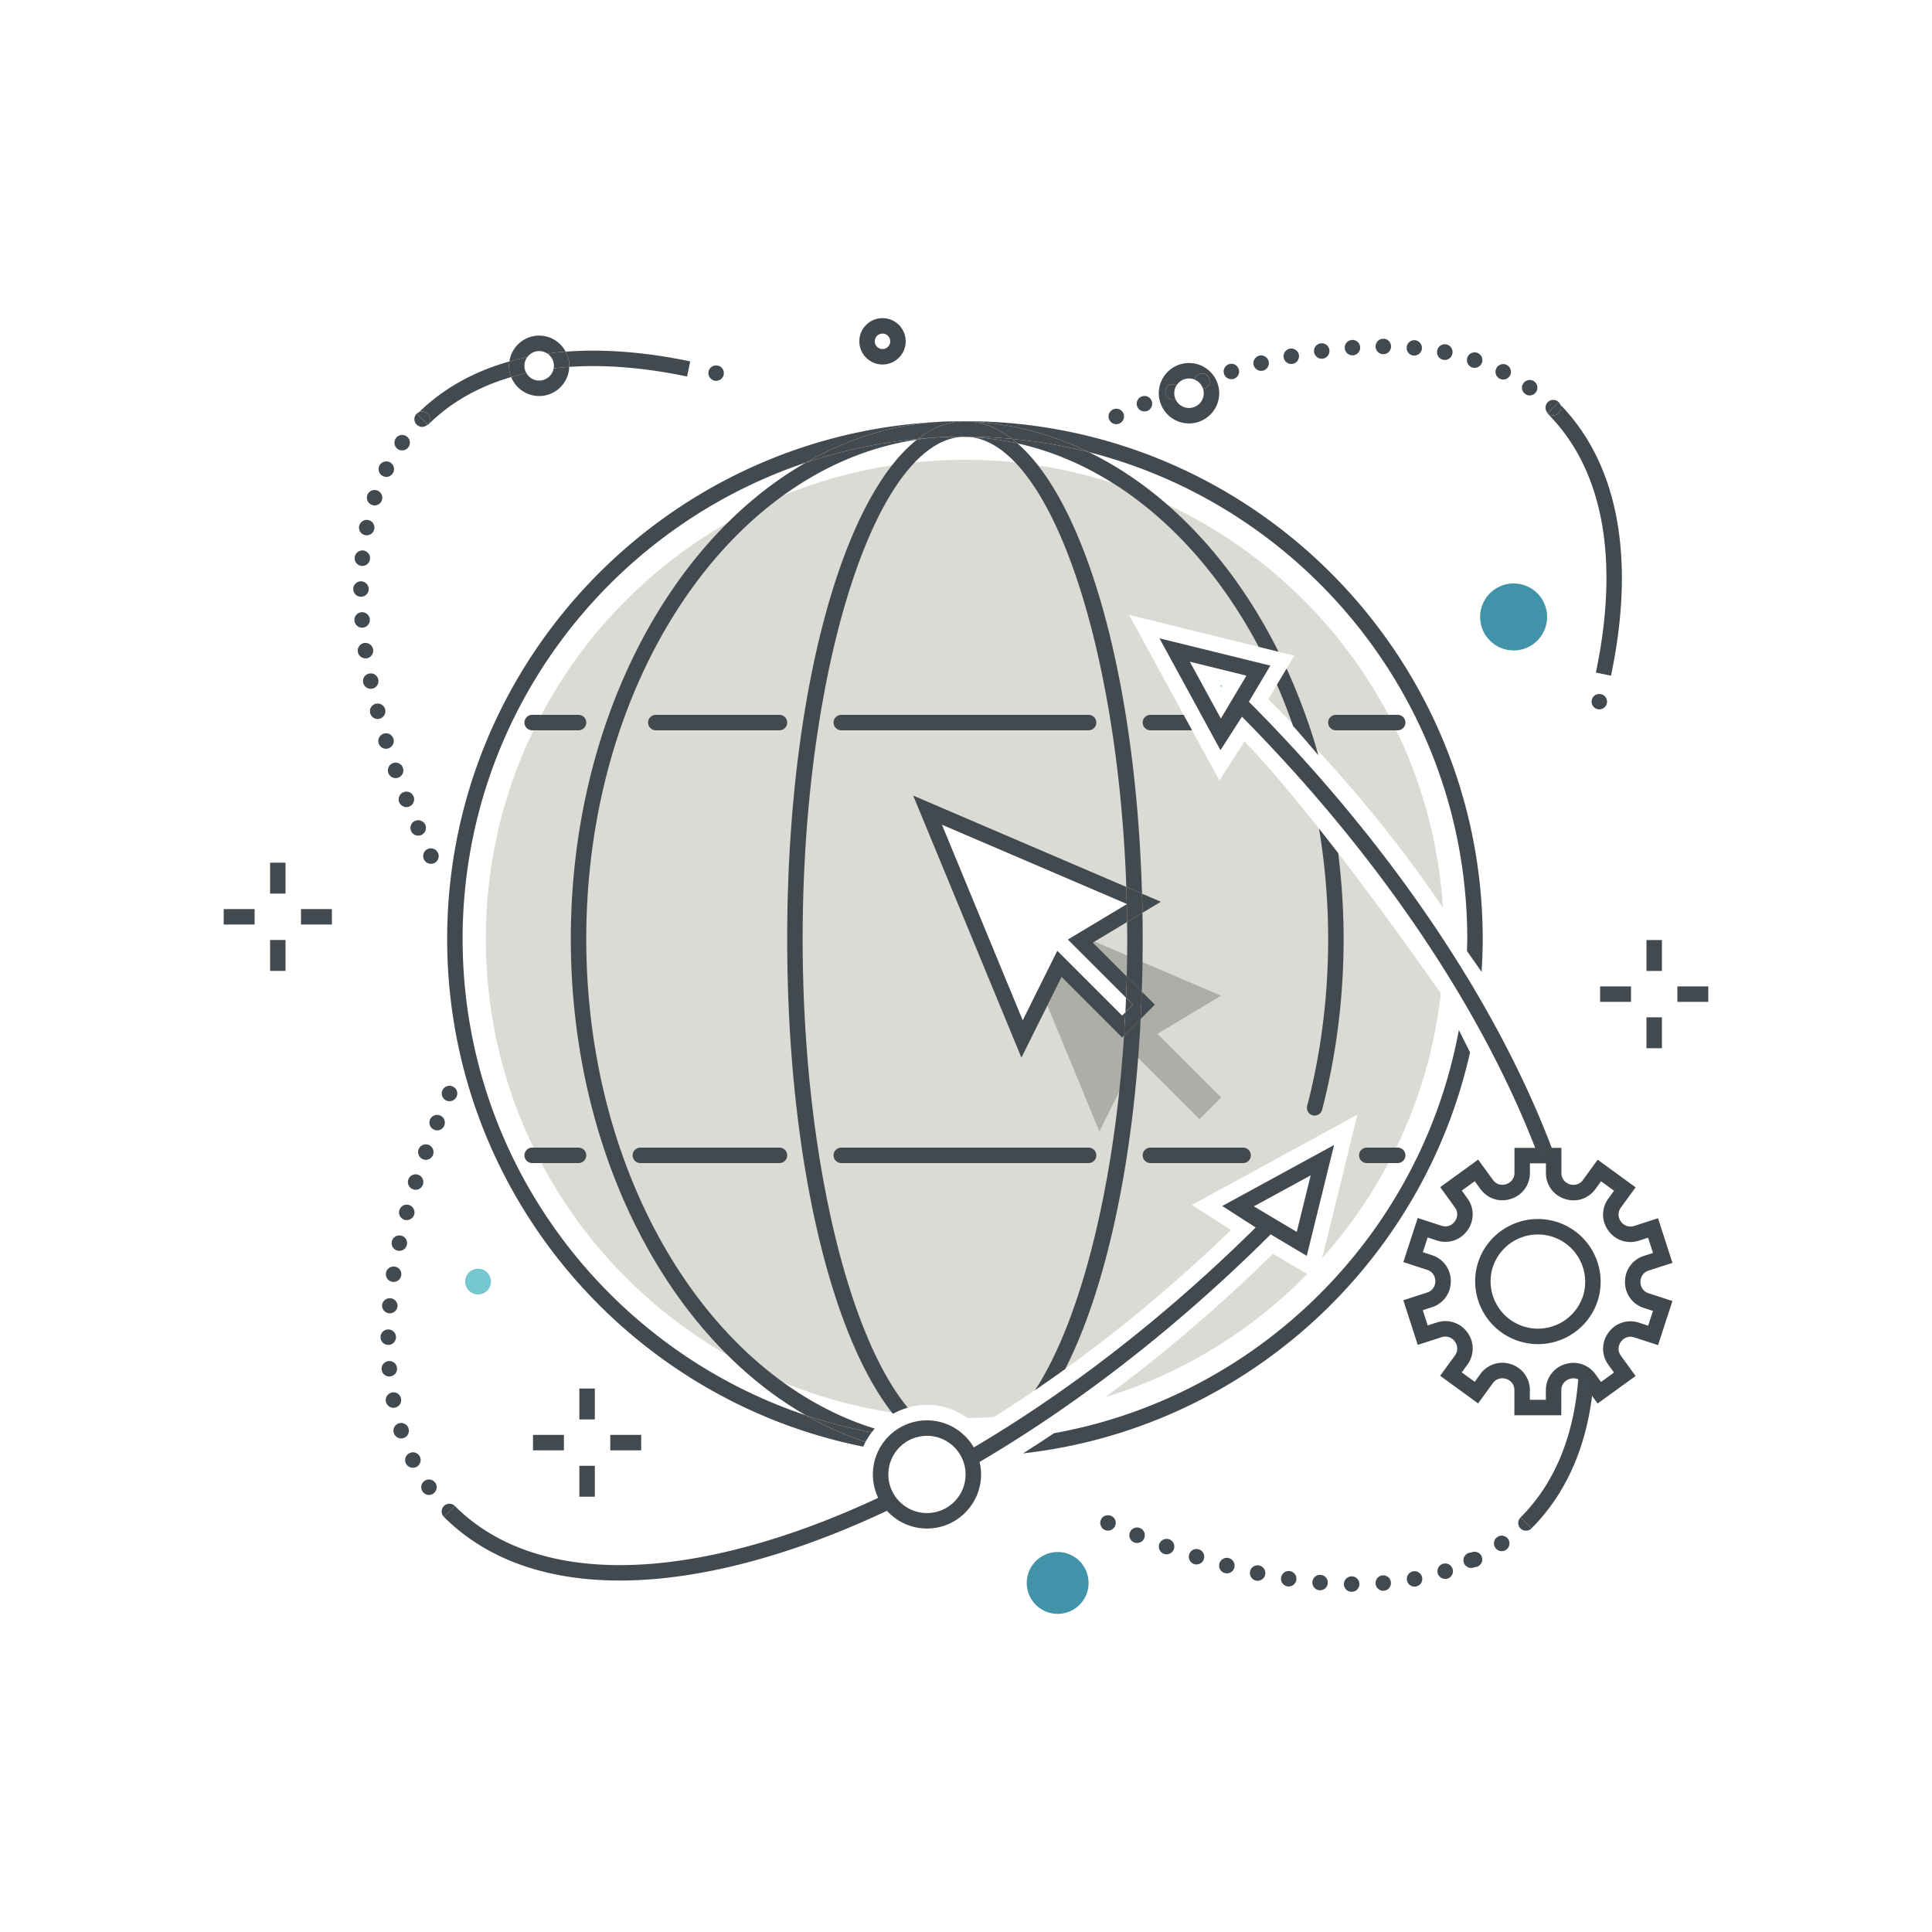 <?xml version="1.0" encoding="utf-8"?><svg xmlns="http://www.w3.org/2000/svg" width="250" height="250" viewBox="0 0 250 250"><g fill="none" fill-rule="evenodd"><path fill="#DBDBD5" d="M158.034 142.013l-2.829 2.828-8.111-8.111-4.833 9.721-7.248-17.553-2.758 5.545-12.227-29.609 28 12-7.505 4.502 17.511 7.505-8.232 4.939 8.232 8.233zm28.414-13.452c-1.248-1.798-15.74-22.605-25.412-32.624l-3.247 5.054-11.683-21.419 21.376 5.262-3.37 5.661c10.737 10.533 18.127 20.316 22.607 26.989-2.071-32.368-28.965-57.984-61.856-57.984-34.242 0-62 27.758-62 62 0 31.15 22.975 56.928 52.903 61.329a8.945 8.945 0 0 1 9.425.663 63.584 63.584 0 0 0 3.394-.113c10.457-6.556 20.873-14.727 30.705-24.218l-5.054-3.246 21.419-11.683-4.573 18.58c8.332-9.316 13.88-21.166 15.366-34.251z"/><path fill="#DBDBD5" d="M164.731 162.238c-6.985 6.854-14.285 13.073-21.71 18.554 10.031-3.069 18.975-8.615 26.132-15.923l-4.422-2.631"/><path fill="#AEAEA8" d="M140.523 121.336l-.728.437 8.233 8.232-2.829 2.829-8.111-8.111-2.075 4.175 7.248 17.553 4.833-9.721 8.111 8.111 2.829-2.828-8.232-8.233 8.232-4.939-17.511-7.505"/><path fill="#434A4F" d="M140.884 58.503c28.118 7.154 48.979 32.683 48.979 62.997 0 .523-.028 1.04-.04 1.56a396.676 396.676 0 0 1 1.89 2.695c.089-1.408.15-2.824.15-4.255 0-36.945-30.056-67-67-67 .306 0 .609.032.912.065 5.285.268 10.364 1.628 15.109 3.938M124.863 54.5c-.192 0-.381.013-.573.014.084.001.166.007.25.009.108-.004.214-.023.323-.023m-20.59 128.638c-25.776-8.634-44.41-32.993-44.41-61.638 0-28.645 18.634-53.005 44.41-61.638 5.164-2.958 10.772-4.777 16.648-5.237C85.806 56.674 57.863 85.88 57.863 121.5c0 32.441 23.177 59.563 53.84 65.695a9.44 9.44 0 0 1 .297-.616 41.521 41.521 0 0 1-7.727-3.441m32.106 2.32a175.362 175.362 0 0 1-3.991 2.608c28.515-3.203 51.657-24.368 57.835-51.886a453.17 453.17 0 0 1-1.448-2.909c-4.871 26.502-25.858 47.42-52.396 52.187"/><path fill="#434A4F" d="M167.322 93.941a168.892 168.892 0 0 1 3.284 3.806 78.075 78.075 0 0 0-4.123-11.235l-1.246 2.093a75.364 75.364 0 0 1 2.085 5.336m-54.127 90.921c-21.347-6.589-37.332-32.487-37.332-63.362 0-33.461 18.77-61.089 42.799-64.612.039-.031.077-.064.116-.094a64.42 64.42 0 0 0-14.505 3.068c-17.861 10.231-30.41 34.005-30.41 61.638 0 27.632 12.549 51.407 30.41 61.638a64.53 64.53 0 0 0 8.518 2.22c.129-.17.263-.336.404-.496m58.668-63.362c0 7.409-.914 14.678-2.718 21.603-.139.535.182 1.08.716 1.22a1.007 1.007 0 0 0 1.22-.716c1.845-7.09 2.782-14.528 2.782-22.107 0-3.78-.247-7.482-.698-11.093a336.372 336.372 0 0 0-2.482-3.181 87.164 87.164 0 0 1 1.18 14.274m-48-67c-.988 0-1.967.049-2.942.125a68.338 68.338 0 0 1 3.369-.111c-.143-.001-.284-.014-.427-.014m1.729 2.059c-.243-.027-.485-.059-.729-.059-.1 0-.198.019-.297.024.343.007.685.019 1.026.035m6.068.812c12.819 2.849 23.938 12.597 31.214 26.328l2.565.632c-5.88-11.771-14.464-20.918-24.555-25.828a64.568 64.568 0 0 0-9.936-1.709c.239.184.477.372.712.577"/><path fill="#434A4F" d="M140.884 58.503c-4.745-2.31-9.824-3.67-15.109-3.938 1.789.194 3.52.956 5.173 2.229 3.393.317 6.713.888 9.936 1.709m-36.611 124.635a41.521 41.521 0 0 0 7.727 3.441c.229-.43.497-.836.791-1.221a64.53 64.53 0 0 1-8.518-2.22m14.505-126.344c1.833-1.413 3.763-2.195 5.762-2.271-.084-.002-.166-.008-.25-.009-1.13.01-2.253.046-3.369.111-5.876.46-11.484 2.279-16.648 5.237a64.42 64.42 0 0 1 14.505-3.068M68.863 94.5h6a1 1 0 1 0 0-2h-6a1 1 0 1 0 0 2m16 0h16a1 1 0 1 0 0-2h-16a1 1 0 1 0 0 2m96-2h-8a1 1 0 1 0 0 2h8a1 1 0 1 0 0-2m-106 56h-6a1 1 0 1 0 0 2h6a1 1 0 1 0 0-2m26 0h-18a1 1 0 1 0 0 2h18a1 1 0 1 0 0-2m8-54h32a1 1 0 1 0 0-2h-32a1 1 0 1 0 0 2m32 54h-32a1 1 0 1 0 0 2h32a1 1 0 1 0 0-2m40 0h-3.998a1 1 0 1 0 0 2h3.998a1 1 0 1 0 0-2"/><path fill="#434A4F" d="M145.744 114.767l2.029.87c-.796-27.969-7.247-50.543-16.113-58.266a36 36 0 0 0-6.068-.812c10.333 1.158 19.049 26.736 20.152 58.208m.092 2.215l-.033-.014.001.034.032-.02m.027 4.518c0 1.633-.028 3.25-.068 4.858l1.955 1.954a206.065 206.065 0 0 0 .084-10.196l-1.99 1.194c.009.729.019 1.456.019 2.19m-44 0c0 27.854 5.555 51.22 13.684 61.45a8.908 8.908 0 0 1 1.915-.801c-7.858-9.492-13.599-33.432-13.599-60.649 0-34.926 9.451-64.463 20.703-64.976-.093-.002-.185-.008-.278-.01-1.09.01-2.173.045-3.248.107-.798.063-1.591.151-2.378.267-9.791 7.703-16.799 33.326-16.799 64.612m32.063 58.392c1.307-.89 2.61-1.807 3.912-2.746 5.175-10.138 8.793-26.294 9.764-45.301l-2.15 2.151c-1.318 19.999-5.712 37.013-11.526 45.896m12.688-49.887l-.907-.907c-.025.633-.049 1.267-.081 1.895l.988-.988"/><path fill="#434A4F" d="M123.863 56.5c-.949 0-1.889.048-2.823.121a67.107 67.107 0 0 1 3.248-.107c-.142-.001-.283-.014-.425-.014m1.912-1.935a8.417 8.417 0 0 0-.912-.065c-.109 0-.215.019-.323.023.413.007.825.021 1.235.042m-.912 1.935c.244 0 .486.032.729.059a36 36 0 0 1 6.068.812 14.867 14.867 0 0 0-.712-.577 65.456 65.456 0 0 0-6.085-.294m0 0c-.193 0-.383.013-.575.014.093.002.185.008.278.01.099-.005.197-.024.297-.024m-3.823.121c-.758.045-1.512.103-2.262.173-.039.03-.077.063-.116.094.787-.116 1.58-.204 2.378-.267"/><path fill="#434A4F" d="M123.863 56.5c.142 0 .283.013.425.014.192-.001.382-.014.575-.014 2.053 0 4.08.107 6.085.294-1.653-1.273-3.384-2.035-5.173-2.229-.41-.021-.822-.035-1.235-.042-1.999.076-3.929.858-5.762 2.271.75-.07 1.504-.128 2.262-.173a36.185 36.185 0 0 1 2.823-.121m36.998 92h-11.998a1 1 0 1 0 0 2h11.998a1 1 0 1 0 0-2m-11.998-56a1 1 0 1 0 0 2h5.386l-1.091-2h-4.295m52.84-39.04c-.201.189-.46.29-.71.29-.26 0-.51-.101-.71-.29l-.002-.002-.04.041c7.189 7.188 9.355 18.782 6.265 33.529l1.957.41c3.196-15.252.928-27.359-6.54-35.063a1.01 1.01 0 0 1-.22 1.085m4.54 36.63c-.09.089-.17.2-.22.32a.967.967 0 0 0-.07.38.989.989 0 0 0 1 1 1.007 1.007 0 0 0 1-1c0-.13-.031-.26-.08-.38a.878.878 0 0 0-.22-.32c-.37-.38-1.05-.38-1.41 0M58.552 142.42a.992.992 0 0 0 .321-1.63c-.041-.04-.09-.09-.151-.12a.525.525 0 0 0-.17-.09.956.956 0 0 0-.769 0 .992.992 0 0 0-.321 1.63.992.992 0 0 0 1.09.21m-9.109 26.439c-.04.551.359 1.03.91 1.08h.09c.51 0 .95-.389 1-.909a1.005 1.005 0 0 0-2-.171m3.21-7.79a1.003 1.003 0 0 0-.771-1.189.993.993 0 0 0-1.179.769.995.995 0 0 0 .769 1.191c.07.009.141.019.21.019.461 0 .87-.319.971-.79m-.731 3.961a.987.987 0 0 0-.84-1.131 1 1 0 0 0-1.139.83c-.08.54.29 1.061.84 1.141a1 1 0 0 0 1.139-.84m1.681-7.891c.14-.53-.181-1.08-.71-1.219a.989.989 0 0 0-1.221.7.993.993 0 0 0 .701 1.229c.089.021.179.031.259.031.441 0 .851-.29.971-.741m1.13-3.879a.998.998 0 1 0-1.901-.611 1 1 0 0 0 .651 1.261.986.986 0 0 0 1.25-.65m1.59 38.61a.995.995 0 0 0-1.391-.24.995.995 0 0 0-.239 1.389c.2.281.51.431.819.431.2 0 .401-.061.57-.19a.995.995 0 0 0 .241-1.39m-4.43-10.88a.984.984 0 0 0-1.16-.801.99.99 0 0 0-.801 1.16c.091.481.511.821.981.821.059 0 .12-.01.179-.021a.989.989 0 0 0 .801-1.159m.97 3.84a1.006 1.006 0 0 0-1.26-.65 1 1 0 0 0-.641 1.259.99.99 0 0 0 .951.691c.099 0 .2-.01.299-.04.531-.17.821-.741.651-1.26m3.179-35.41c.18-.521-.08-1.09-.599-1.281a.994.994 0 0 0-1.28.601.996.996 0 0 0 .599 1.279c.111.04.221.061.341.061.399 0 .79-.25.939-.66m.521-3.151c.399 0 .769-.239.93-.63a.997.997 0 0 0-.55-1.299.99.99 0 0 0-1.3.549.988.988 0 0 0 .55 1.3c.12.051.25.08.37.08m-6.33 27.761h.01c.549 0 .99-.44 1-.99 0-.55-.441-1.01-.991-1.01a.99.99 0 0 0-1.009.989c-.01.55.439 1 .99 1.011m2.76 14a.999.999 0 0 0 .439 1.9c.15 0 .301-.031.441-.1.49-.25.7-.84.459-1.34-.249-.5-.839-.7-1.339-.46m-2.531-9.921c.55-.04.96-.519.911-1.069a.99.99 0 0 0-1.071-.92 1 1 0 0 0-.92 1.08c.04.52.481.92 1 .92.021 0 .05-.011.08-.011m8.08 16.551a1.014 1.014 0 0 0-1.099.22c-.181.179-.29.439-.29.71 0 .259.109.509.29.7l.004.003 1.414-1.415a.882.882 0 0 0-.319-.218M182.903 46.01h.099c.51 0 .941-.39.991-.901a1.008 1.008 0 0 0-.901-1.09h-.009a1 1 0 0 0-.18 1.991m-3.901-.18c.55 0 1-.441 1-.99 0-.56-.45-1.01-1-1.01-.549 0-1 .45-1 1 0 .559.451 1 1 1m-3.99.149h.071a.996.996 0 0 0 .919-1.069.989.989 0 0 0-1.07-.92.99.99 0 0 0-.92 1.069c.04.531.481.92 1 .92m-3.979.441c.05 0 .09 0 .139-.01.55-.08.92-.58.851-1.13a1 1 0 0 0-1.13-.85.995.995 0 0 0-.851 1.129c.071.5.5.861.991.861m-3.941.679c.061 0 .13-.009.191-.019h.009c.541-.11.88-.641.781-1.181a1 1 0 1 0-.981 1.2m19.67-.54a.996.996 0 0 0 1.17-.779 1 1 0 1 0-1.96-.391.99.99 0 0 0 .79 1.17m-38.67 6.681c.13 0 .271-.03.401-.08.5-.221.74-.811.519-1.32a.993.993 0 0 0-1.309-.521h-.01c-.511.221-.74.811-.521 1.32.17.371.531.601.92.601m15.101-5.25c.08 0 .16-.011.239-.03h.011c.529-.141.849-.68.72-1.21a1.016 1.016 0 0 0-1.22-.731c-.53.141-.86.691-.721 1.221.12.449.521.75.971.75m34.75 3.18a1.007 1.007 0 0 0 .58-1.821v.01a.987.987 0 0 0-1.391.231.984.984 0 0 0 .231 1.389c.17.13.38.191.58.191m-53.49 3.719a.94.94 0 0 0 .42-.099c.5-.231.719-.83.48-1.33-.23-.5-.83-.71-1.33-.481-.5.241-.721.84-.481 1.33.17.371.531.58.911.58m46.049-7.339c.111.03.21.049.321.049.41 0 .809-.269.95-.689a1.006 1.006 0 0 0-.641-1.261.992.992 0 0 0-1.259.631c-.18.529.11 1.09.629 1.27"/><path fill="#434A4F" d="M201.655 52.085c.093.093.176.195.268.29a1.006 1.006 0 0 0-1.64-.335 1.008 1.008 0 0 0-.002 1.418l1.374-1.373m-7.582-3.075a.97.97 0 0 0 .439.099c.37 0 .721-.199.901-.55.24-.5.04-1.089-.451-1.339a.994.994 0 0 0-1.339.45.993.993 0 0 0 .45 1.34m-34.731.059a.99.99 0 0 0 .95-1.289.983.983 0 0 0-1.24-.66.997.997 0 0 0-.67 1.239c.13.441.531.71.96.71"/><path fill="#434A4F" d="M200.281 53.458l.002.002c.2.189.45.29.71.29.25 0 .509-.101.71-.29a1.01 1.01 0 0 0 .22-1.085c-.092-.095-.175-.197-.268-.29l-1.374 1.373m-49.418-2.378a.995.995 0 0 1 .559-1.3.993.993 0 0 1 .838.064 1.907 1.907 0 0 1 1.598-.871c.254 0 .496.052.718.143a.97.97 0 0 1 .636-.736h-.009a.995.995 0 0 1 1.28.61.996.996 0 0 1-.61 1.27c-.07.025-.138.028-.207.037.06.186.101.38.101.586a1.911 1.911 0 0 1-1.909 1.909c-.78 0-1.451-.472-1.747-1.145a.923.923 0 0 1-.319.063.994.994 0 0 1-.929-.63zm2.995 3.712a3.914 3.914 0 0 0 3.909-3.909 3.914 3.914 0 0 0-3.909-3.91 3.914 3.914 0 0 0-3.909 3.91 3.914 3.914 0 0 0 3.909 3.909z"/><path fill="#434A4F" d="M155.666 50.297c.069-.009.137-.012.207-.037.52-.18.79-.75.61-1.27a.995.995 0 0 0-1.28-.61h.009a.97.97 0 0 0-.636.736c.518.211.915.646 1.09 1.181m-3.555 1.35a1.891 1.891 0 0 1 .149-1.803.993.993 0 0 0-.838-.064.995.995 0 0 0-.559 1.3c.149.39.53.63.929.63a.923.923 0 0 0 .319-.063M55.332 53.53c.39.39.39 1.02 0 1.409l-.003.003.044.044c2.886-2.886 6.505-4.945 10.772-6.196a3.884 3.884 0 0 1-.287-1.453c0-.193.03-.378.057-.564-4.601 1.295-8.513 3.477-11.67 6.54a1 1 0 0 1 1.087.217m18.33-6.053c4.626-.321 9.742.091 15.241 1.244l.41-1.957c-5.806-1.217-11.215-1.631-16.113-1.257.294.549.476 1.165.476 1.83 0 .048-.012.092-.014.14m18.3 1.502a.977.977 0 0 0 1.411 0c.089-.09.169-.199.219-.319a.968.968 0 0 0 .071-.38c0-.27-.1-.52-.29-.711-.371-.369-1.041-.369-1.411 0a1.006 1.006 0 0 0-.299.711.995.995 0 0 0 .299.699m52.121 147.37c-.371-.37-1.05-.37-1.42 0a.924.924 0 0 0-.21.331c-.05.12-.08.25-.08.379 0 .13.03.26.08.38.049.12.12.231.21.33.19.191.44.29.71.29a1.025 1.025 0 0 0 .71-.29c.089-.099.169-.21.219-.33a.968.968 0 0 0 .071-.38.967.967 0 0 0-.071-.379 1.463 1.463 0 0 0-.219-.331m26.82 7.441a.99.99 0 0 0-1.08.899c-.05.551.359 1.04.91 1.091h.09c.51 0 .95-.391.99-.91a.991.991 0 0 0-.91-1.08m4.01.189c-.55 0-1 .441-1.01.991a.996.996 0 0 0 .99 1.009h.01a1 1 0 0 0 .01-2m4-.13a1.002 1.002 0 0 0 .08 2c.019 0 .049 0 .08-.009.55-.04.96-.521.91-1.071a.992.992 0 0 0-1.07-.92m3.95-.519c-.55.1-.901.62-.8 1.17.09.479.51.809.979.809.061 0 .121 0 .191-.019a.99.99 0 0 0 .79-1.17.99.99 0 0 0-1.16-.79m-15.95-.03a.998.998 0 0 0-1.14.839c-.091.541.29 1.05.83 1.141.05.01.1.01.149.01.491 0 .92-.351.991-.851a.995.995 0 0 0-.83-1.139m-11.781-2.81a.983.983 0 0 0-1.25.649.998.998 0 0 0 .651 1.26c.099.031.2.04.3.04.419 0 .82-.269.95-.699a.992.992 0 0 0-.651-1.25m3.88 1.13a1.002 1.002 0 1 0-.25 1.97c.441 0 .841-.29.96-.741.141-.54-.17-1.08-.71-1.229m27.691.739a1 1 0 0 0-.651 1.261c.141.42.531.689.96.689.101 0 .2-.009.301-.04.529-.17.819-.739.649-1.259a.998.998 0 0 0-1.259-.651m-23.76.21a.99.99 0 0 0-1.181.771.998.998 0 0 0 .761 1.19 1.002 1.002 0 0 0 1.189-.77 1.01 1.01 0 0 0-.769-1.191m-11.641-3.38a1.01 1.01 0 0 0-1.29.601 1.005 1.005 0 0 0 .941 1.34c.41 0 .799-.26.94-.66a.998.998 0 0 0-.591-1.281m-3.79-1.46a.997.997 0 0 0-1.3.551c-.21.52.04 1.1.55 1.31.12.049.25.07.381.07.39 0 .77-.23.92-.62a1.006 1.006 0 0 0-.551-1.311m46.231 1.17a.996.996 0 0 0-.241 1.391c.201.279.51.43.821.43.2 0 .399-.06.58-.19.45-.32.559-.94.24-1.391-.32-.45-.95-.559-1.4-.24m-3.38 2a.996.996 0 1 0 .439 1.891 1 1 0 0 0 .901-1.441.997.997 0 0 0-1.34-.45m6.389-4.529a.969.969 0 0 0-.29.699c0 .271.101.521.29.711.09.09.201.17.321.22a1 1 0 0 0 .389.069c.13 0 .26-.019.38-.069s.231-.13.321-.22l.002-.003-1.41-1.409-.003.002M49.842 91.79a1 1 0 0 0-1.219-.721.986.986 0 0 0-.72 1.211 1.003 1.003 0 0 0 1.21.73c.54-.14.859-.691.729-1.22m-1.67-2.681a.987.987 0 0 0 .781-1.17c-.111-.54-.63-.899-1.17-.779-.55.1-.901.63-.79 1.17.099.479.519.8.979.8.07 0 .131 0 .2-.021m1.781 7.78c.089 0 .19-.019.29-.049a.998.998 0 0 0-.58-1.911 1.002 1.002 0 0 0 .29 1.96m-2.521-11.7c.551-.08.931-.59.851-1.139a1.01 1.01 0 0 0-1.13-.85c-.55.08-.931.59-.851 1.14a1 1 0 0 0 .99.849h.14m-.729-7.969c.559 0 1-.44 1.009-.991 0-.559-.45-1-1-1.009-.559 0-1 .45-1 1a.99.99 0 0 0 .991 1m.229 4c.551-.05.961-.531.921-1.081a.997.997 0 1 0-1.99.151c.04.529.479.93.99.93h.079m6.78 25c-.5.21-.74.799-.519 1.31a1.01 1.01 0 0 0 1.319.52c.511-.22.74-.81.521-1.321-.22-.5-.811-.729-1.321-.509m-1.49-3.71a.993.993 0 0 0-.569 1.29c.16.389.529.639.93.639.129 0 .249-.029.37-.069.509-.2.769-.79.57-1.301-.21-.51-.79-.769-1.301-.559m-4.96-33.26c.07.019.131.019.2.019a1 1 0 0 0 .191-1.979 1.009 1.009 0 0 0-1.181.79c-.099.54.25 1.069.79 1.17m3.601 29.49c-.521.18-.8.75-.611 1.279.141.411.531.67.941.67.109 0 .22-.019.33-.059.52-.18.8-.75.609-1.271h.011c-.19-.529-.761-.8-1.28-.619"/><path fill="#434A4F" d="M54.623 55.24c.258 0 .506-.1.706-.298l-1.37-1.37c.091-.091.193-.17.286-.259a.948.948 0 0 0-.323.217h-.009a.995.995 0 0 0 0 1.409c.2.2.46.301.71.301m.24 55.96a.99.99 0 0 0 1.33.48c.5-.23.71-.831.479-1.331h-.009c-.231-.5-.831-.71-1.331-.479a.993.993 0 0 0-.469 1.33m-6.7-45.851c.099.04.2.061.309.061.421 0 .811-.271.95-.69a.997.997 0 0 0-.639-1.26.99.99 0 0 0-1.26.63.996.996 0 0 0 .64 1.259m3.88-7.069c.31 0 .62-.141.81-.421a.994.994 0 0 0-.23-1.389.993.993 0 0 0-1.39.23.995.995 0 0 0 .229 1.399c.17.121.38.181.581.181m-5.25 14.949h.089a1 1 0 0 0 1-.91.999.999 0 0 0-.899-1.09 1.008 1.008 0 0 0-1.09.91 1.01 1.01 0 0 0 .9 1.09m2.749-11.63a.982.982 0 0 0 1.34-.45v.011c.25-.5.05-1.101-.45-1.351a1.01 1.01 0 0 0-1.34.451c-.239.5-.04 1.099.45 1.339"/><path fill="#434A4F" d="M55.329 54.942l.003-.003a.995.995 0 0 0 0-1.409 1 1 0 0 0-1.087-.217c-.093.089-.195.168-.286.259l1.37 1.37m14.438-9.514c.402 0 .774.126 1.082.339.43-.058.848-.131 1.287-.176.35-.036.709-.056 1.064-.084-.659-1.231-1.942-2.079-3.433-2.079-1.962 0-3.576 1.458-3.852 3.345a34.259 34.259 0 0 1 2.318-.562 1.903 1.903 0 0 1 1.534-.783m1.875 2.248a1.909 1.909 0 0 1-1.875 1.57 1.901 1.901 0 0 1-1.65-.967c-.673.151-1.329.323-1.972.511a3.91 3.91 0 0 0 3.622 2.456c2.107 0 3.819-1.68 3.895-3.769-.444.031-.888.059-1.323.104-.238.024-.462.067-.697.095"/><path fill="#434A4F" d="M66.145 48.79c.643-.188 1.299-.36 1.972-.511a1.887 1.887 0 0 1-.259-.942c0-.422.142-.809.375-1.126-.791.164-1.564.35-2.318.562-.027.186-.057.371-.057.564 0 .514.106 1.003.287 1.453m4.704-3.023c.499.345.827.919.827 1.57a1.9 1.9 0 0 1-.034.339c.235-.028.459-.071.697-.095.435-.045.879-.073 1.323-.104.002-.048.014-.092.014-.14 0-.665-.182-1.281-.476-1.83-.355.028-.714.048-1.064.084-.439.045-.857.118-1.287.176m79.37 70.918l-2.446-1.048c.024.824.048 1.647.061 2.479l2.385-1.431m-.777 13.32l-1.692-1.693c-.04 1.188-.089 2.367-.148 3.533l1.84-1.84m-3.735-.907c.036-.908.064-1.822.088-2.74l-4.386-4.386 4.435-2.662c-.009-.773-.022-1.542-.04-2.308l-7.622 4.573 7.525 7.523"/><path fill="#434A4F" d="M132.171 136.859l5.194-10.446 7.835 7.835.252-.252c.065-.995.124-1.995.174-3.003l-.426.427-8.388-8.388-4.473 8.995-10.451-25.307 23.915 10.248c-.017-.735-.034-1.472-.059-2.201l-27.577-11.819 14.004 33.911"/><path fill="#434A4F" d="M145.803 116.968l.033.014-.032.02c.018.766.031 1.535.04 2.308l1.99-1.194c-.013-.832-.037-1.655-.061-2.479l-2.029-.87c.025.729.042 1.466.059 2.201m-.096 12.13l.907.907-.988.988a191.78 191.78 0 0 1-.174 3.003l2.15-2.151c.059-1.166.108-2.345.148-3.533l-1.955-1.954c-.024.918-.052 1.832-.088 2.74M34.947 115.632h2v-4h-2zM34.947 125.632h2v-4h-2zM38.947 119.632h4v-2h-4zM28.947 119.632h4v-2h-4zM213.053 125.638h2v-4h-2zM213.053 135.638h2v-4h-2zM217.053 129.638h4v-2h-4zM207.053 129.638h4v-2h-4zM74.971 183.673h2v-4h-2zM74.971 193.673h2v-4h-2zM78.971 187.673h4v-2h-4zM68.971 187.673h4v-2h-4z"/><path fill="#42494E" d="M193.173 163.949a6.088 6.088 0 0 0 .378 4.628 6.083 6.083 0 0 0 3.564 3.049c3.192 1.044 6.645-.697 7.71-3.882a6.085 6.085 0 0 0-.37-4.653 6.087 6.087 0 0 0-3.563-3.049 6.133 6.133 0 0 0-7.719 3.907zm5.849 9.983a8.158 8.158 0 0 1-2.528-.404c-4.239-1.383-6.573-5.938-5.228-10.18h-.001a.066.066 0 0 0 .005-.015l.017-.052.001.001c1.414-4.218 5.986-6.52 10.223-5.143a8.079 8.079 0 0 1 4.727 4.045 8.079 8.079 0 0 1 .502 6.136l.001.001-.017.047a.133.133 0 0 0-.005.019h-.001a8.076 8.076 0 0 1-4.022 4.66 8.096 8.096 0 0 1-3.674.885z"/><path fill="#42494E" d="M197.961 181.133l2.073.002.001-1.232a3.493 3.493 0 0 1 2.453-3.369c1.495-.482 3.046.026 3.963 1.292l.723.997 1.678-1.216-.723-.998a3.492 3.492 0 0 1 .004-4.167 3.495 3.495 0 0 1 3.965-1.285l1.172.383.621-1.906-1.171-.381a3.494 3.494 0 0 1-2.446-3.375 3.49 3.49 0 0 1 2.452-3.369l1.172-.38-.639-1.971-1.172.379a3.497 3.497 0 0 1-3.962-1.292 3.494 3.494 0 0 1 .004-4.168l.726-.996-1.676-1.22-.725.996c-.921 1.265-2.48 1.773-3.965 1.284-1.489-.484-2.448-1.809-2.447-3.374l.001-1.232-2.072-.002-.001 1.232a3.494 3.494 0 0 1-2.453 3.37c-1.491.485-3.044-.026-3.963-1.292l-.723-.997-1.678 1.216.723.997a3.494 3.494 0 0 1-.003 4.167 3.492 3.492 0 0 1-3.965 1.286l-1.172-.383-.621 1.904 1.172.383a3.491 3.491 0 0 1 2.446 3.373 3.492 3.492 0 0 1-2.454 3.369l-1.172.38.639 1.972 1.172-.379a3.492 3.492 0 0 1 3.962 1.291 3.495 3.495 0 0 1-.005 4.169l-.724.995 1.675 1.219.725-.996a3.495 3.495 0 0 1 3.965-1.283 3.493 3.493 0 0 1 2.446 3.374l-.001 1.233zm4.071 2.004l-6.073-.006.003-3.233c.001-.827-.549-1.302-1.066-1.47-.515-.167-1.24-.109-1.728.559l-1.903 2.613-4.909-3.575 1.902-2.612c.489-.67.322-1.378.003-1.817-.318-.44-.942-.816-1.726-.563l-3.077.996-1.869-5.778 3.075-.995c.787-.255 1.068-.926 1.069-1.469 0-.543-.279-1.214-1.066-1.47l-3.074-1.003 1.862-5.707 3.073 1.003c.789.258 1.408-.122 1.727-.56.32-.439.488-1.147.002-1.817l-1.897-2.616 4.916-3.564 1.897 2.616c.487.67 1.21.731 1.728.563.516-.168 1.068-.641 1.069-1.468l.003-3.233 6.072.006-.003 3.232c0 .828.55 1.303 1.066 1.471.516.167 1.24.11 1.728-.56l1.904-2.612 4.908 3.573-1.901 2.614c-.488.669-.321 1.377-.002 1.816.318.44.941.815 1.726.564l3.075-.996 1.871 5.777-3.075.995c-.787.255-1.068.926-1.068 1.469-.001.543.279 1.215 1.066 1.471l3.073 1.001-1.862 5.709-3.073-1.003c-.787-.256-1.409.122-1.728.561-.319.438-.487 1.146-.001 1.816l1.896 2.618-4.916 3.563-1.897-2.616c-.486-.67-1.209-.729-1.728-.564-.517.168-1.068.642-1.069 1.469l-.003 3.232zm-87.836-139.97a1 1 0 1 0 0 2 1 1 0 0 0 0-2zm0 4c-1.654 0-3-1.346-3-3 0-1.655 1.346-3 3-3s3 1.345 3 3c0 1.654-1.346 3-3 3z"/><path fill="#4193A9" d="M200.196 79.833a4.333 4.333 0 1 1-8.666 0 4.333 4.333 0 0 1 8.666 0"/><path fill="#75C7D0" d="M63.529 165.833a1.666 1.666 0 1 1-3.333.001 1.666 1.666 0 0 1 3.333-.001"/><path fill="#4193A9" d="M140.863 204.833a4 4 0 1 1-8 0 4 4 0 0 1 8 0"/><path fill="#75C7D0" d="M158.184 88.724l-.29-.072.159.292.131-.22"/><path fill="#434A4F" d="M114.576 193.385c-3.849 1.823-7.672 3.42-11.438 4.733-19.622 6.839-35.348 5.689-44.276-3.24l-1.414 1.414c5.469 5.471 13.245 8.228 22.75 8.228 7.005 0 14.949-1.499 23.598-4.513 3.926-1.368 7.911-3.042 11.922-4.955a4.706 4.706 0 0 1-1.142-1.667m53.223-33.976l-5.554-3.307 7.356-4.012-1.802 7.319zm-9.643-3.354l4.329 2.782c-11.96 11.821-24.847 21.744-37.689 29.168.296.625.465 1.313.507 2.012 13.348-7.65 26.744-17.968 39.122-30.289l4.671 2.781 3.532-14.349-14.472 7.895zm46.149 21.126c-.374 7.974-2.885 14.517-7.553 19.184l1.415 1.414c4.824-4.824 7.516-11.455 8.08-19.475a4.371 4.371 0 0 1-1.942-1.123m-46.328-84.199l-4.013-7.356 7.32 1.802-3.307 5.554zm42.553 56.351c.198 0 .39.01.576.028-7.22-19.429-21.15-40.121-39.503-58.559l2.78-4.671-14.348-3.532 7.894 14.472 2.782-4.329c17.735 17.943 31.22 37.969 38.325 56.799a5.34 5.34 0 0 1 1.494-.208z"/><path fill="#434A4F" d="M119.948 185.792c-2.757 0-5 2.243-5 5s2.243 5 5 5 5-2.243 5-5-2.243-5-5-5zm0 12c-3.86 0-7-3.141-7-7 0-3.86 3.14-7 7-7 3.859 0 7 3.14 7 7 0 3.859-3.141 7-7 7z"/></g></svg>